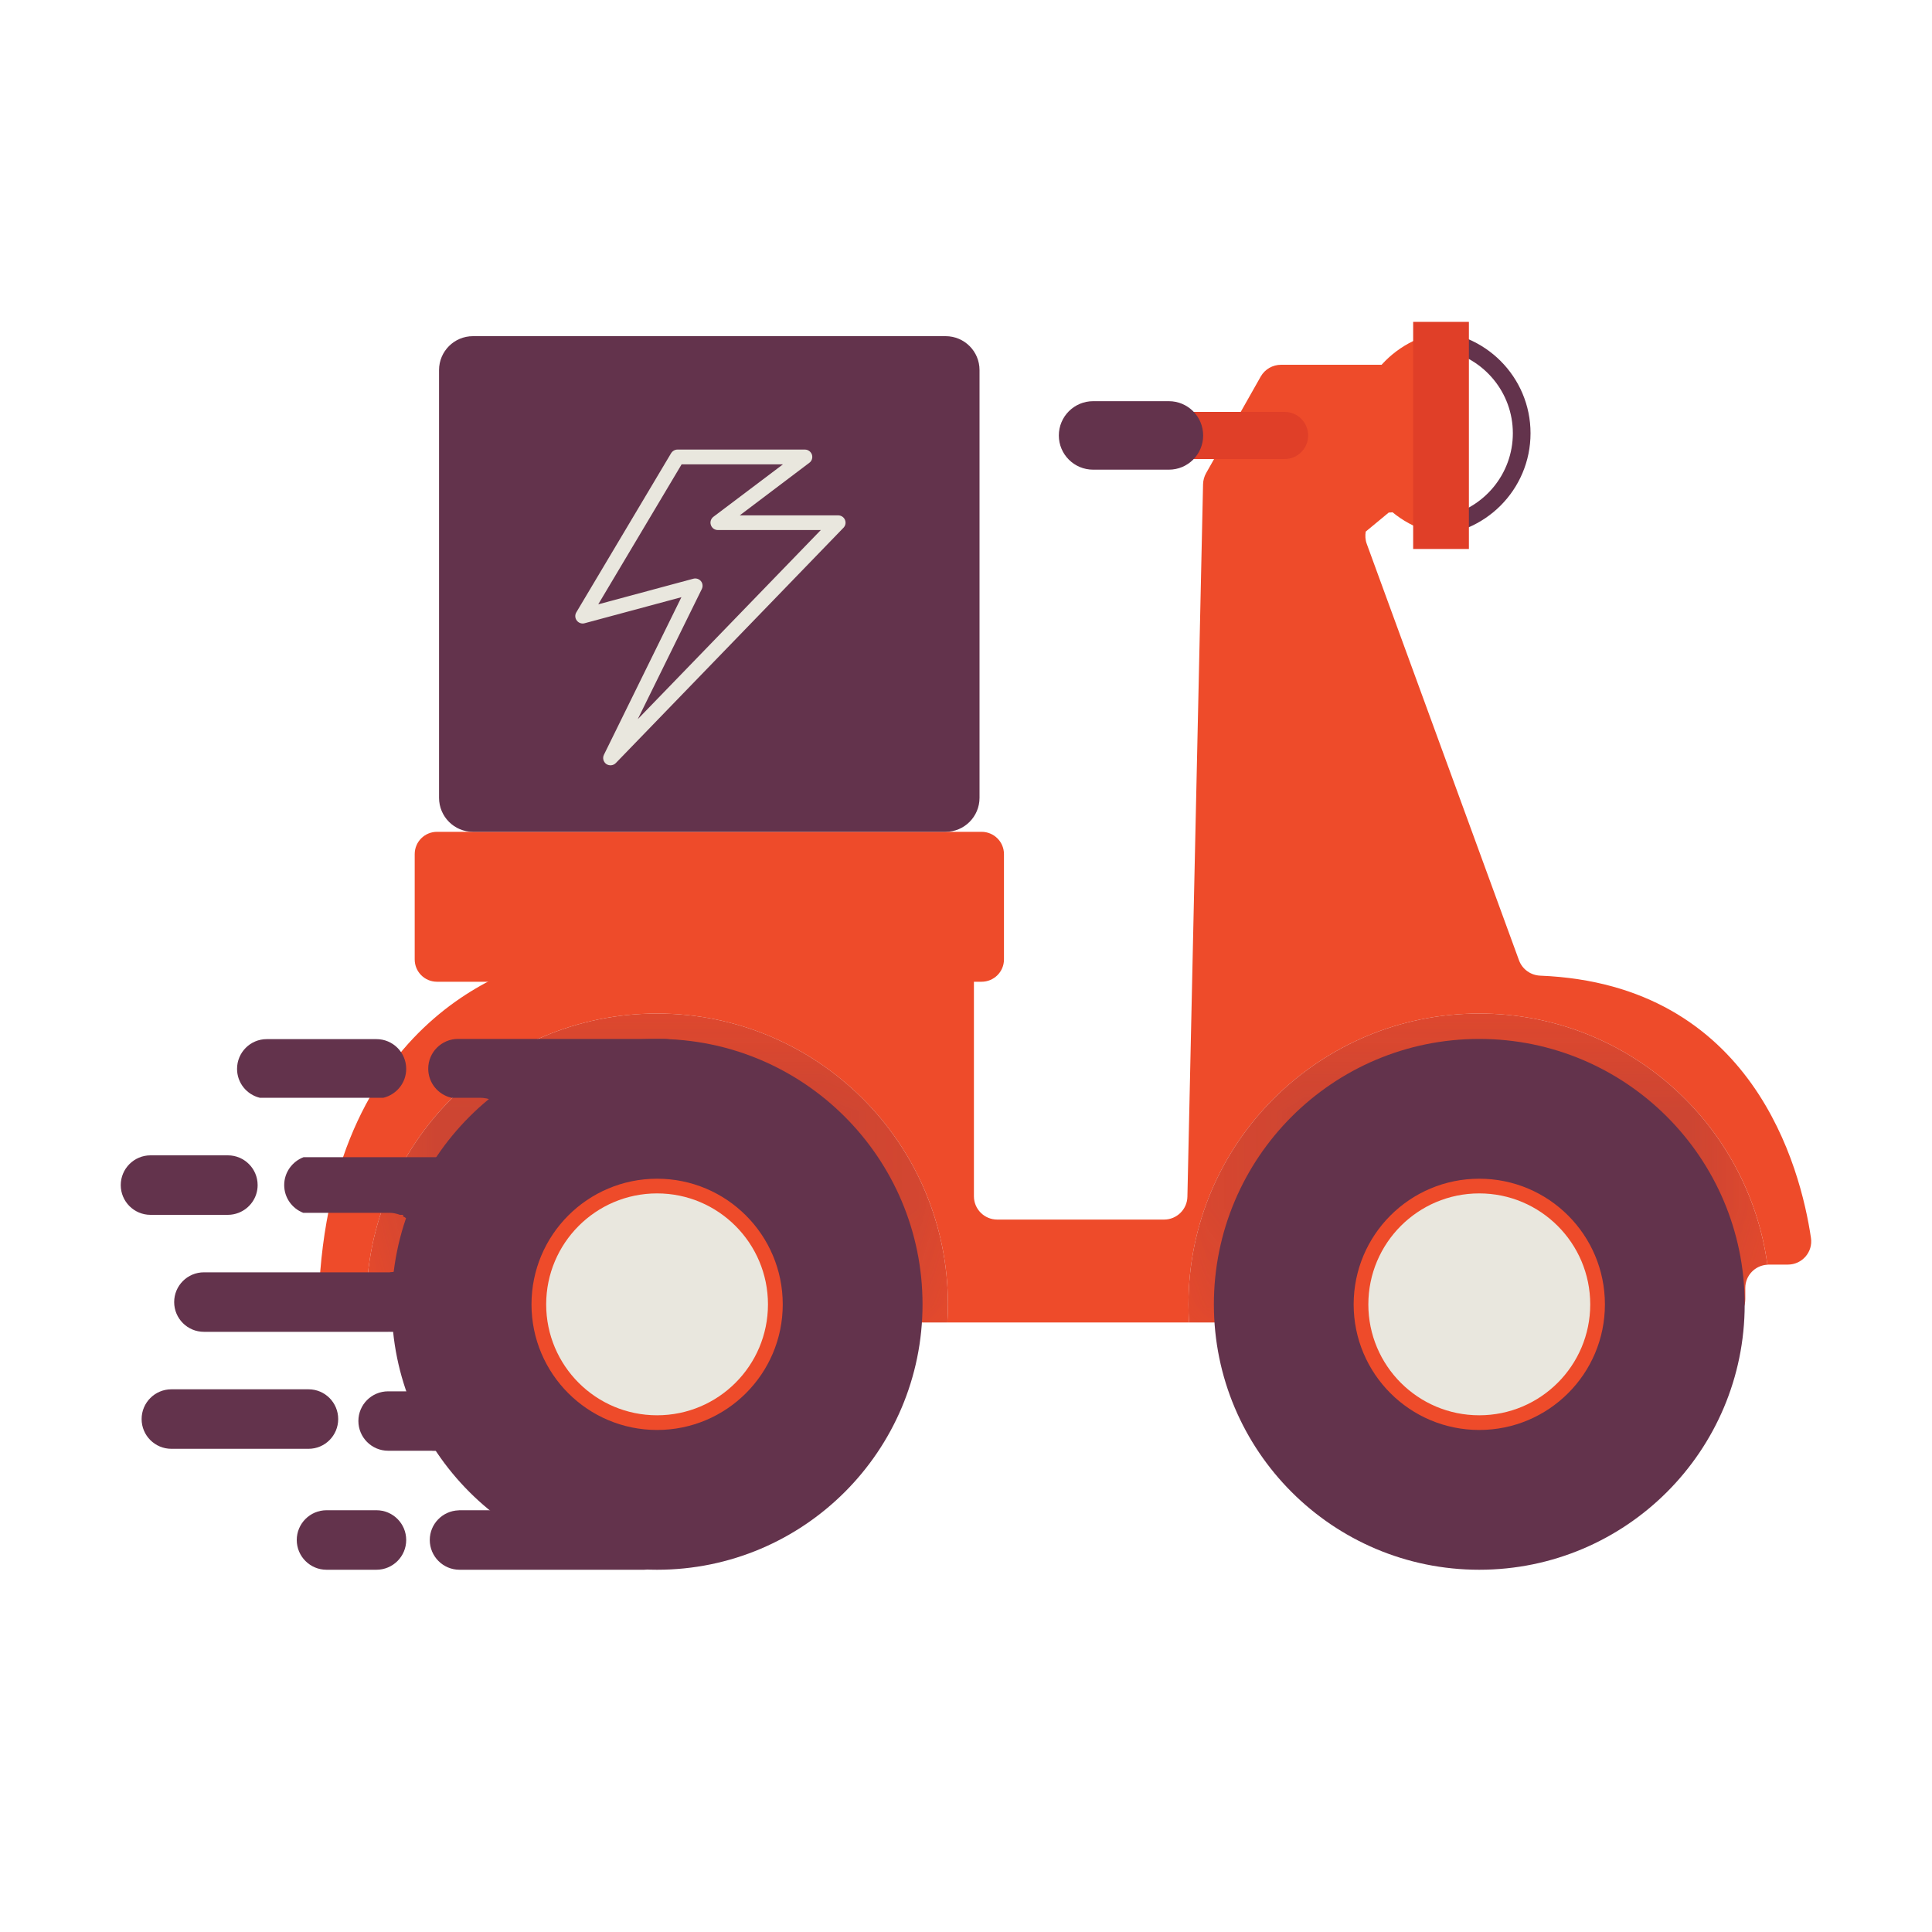 <svg width="20" height="20" viewBox="0 0 20 20" fill="none" xmlns="http://www.w3.org/2000/svg">
<path d="M10.082 10.163H10.161C10.289 10.163 10.393 10.06 10.393 9.932V8.842C10.393 8.714 10.289 8.611 10.161 8.611H4.524C4.396 8.611 4.293 8.714 4.293 8.842V9.932C4.293 10.06 4.396 10.163 4.524 10.163H10.082Z" fill="#EE4B2A"/>
<path d="M10.14 8.259V3.831C10.14 3.637 9.983 3.48 9.789 3.48H4.896C4.702 3.48 4.545 3.637 4.545 3.831V8.259C4.545 8.453 4.702 8.611 4.896 8.611H9.789C9.983 8.611 10.14 8.453 10.14 8.259Z" fill="#63334C"/>
<path d="M18.747 12.815C18.64 12.092 18.149 10.189 15.945 10.1C15.846 10.096 15.759 10.034 15.725 9.942L14.149 5.631C14.133 5.588 14.131 5.544 14.138 5.503L14.376 5.306C14.514 5.306 14.624 5.191 14.617 5.053L14.57 4.007C14.564 3.877 14.458 3.776 14.329 3.776H13.262C13.175 3.776 13.094 3.822 13.051 3.898L12.486 4.897C12.466 4.933 12.455 4.972 12.454 5.013L12.292 12.387C12.29 12.519 12.182 12.625 12.05 12.625H10.324C10.19 12.625 10.082 12.517 10.082 12.384V10.139C10.082 10.005 9.974 9.897 9.84 9.897H5.82C5.807 9.897 5.794 9.898 5.78 9.901C5.545 9.941 3.411 10.392 3.299 13.439C3.294 13.576 3.404 13.69 3.541 13.69H3.798C3.794 13.628 3.792 13.566 3.792 13.503C3.792 11.84 5.14 10.492 6.802 10.492C8.465 10.492 9.813 11.84 9.813 13.503C9.813 13.566 9.811 13.628 9.807 13.69H12.309C12.305 13.628 12.303 13.566 12.303 13.503C12.303 11.84 13.651 10.492 15.313 10.492C16.837 10.492 18.095 11.624 18.296 13.092C18.3 13.092 18.304 13.091 18.309 13.091H18.508C18.655 13.091 18.769 12.961 18.747 12.815Z" fill="#EE4B2A"/>
<path d="M6.802 10.492C5.14 10.492 3.792 11.84 3.792 13.503C3.792 13.566 3.794 13.628 3.798 13.69H9.807C9.811 13.628 9.813 13.566 9.813 13.503C9.813 11.84 8.465 10.492 6.802 10.492Z" fill="#EE4B2A"/>
<mask id="mask0_830_5407" style="mask-type:luminance" maskUnits="userSpaceOnUse" x="3" y="10" width="7" height="4">
<path d="M3.792 10.492H9.813V13.69H3.792V10.492Z" fill="white"/>
</mask>
<g mask="url(#mask0_830_5407)">
<g opacity="0.24">
<path d="M6.803 10.492C5.14 10.492 3.792 11.84 3.792 13.503C3.792 13.566 3.794 13.628 3.798 13.69H9.807C9.811 13.628 9.813 13.566 9.813 13.503C9.813 11.84 8.465 10.492 6.803 10.492Z" fill="#63334C"/>
</g>
</g>
<path d="M15.313 10.492C13.651 10.492 12.303 11.84 12.303 13.503C12.303 13.566 12.305 13.628 12.309 13.69H17.825C17.959 13.69 18.067 13.582 18.067 13.448V13.333C18.067 13.204 18.168 13.099 18.296 13.092C18.095 11.624 16.837 10.492 15.313 10.492Z" fill="#EE4B2A"/>
<mask id="mask1_830_5407" style="mask-type:luminance" maskUnits="userSpaceOnUse" x="12" y="10" width="7" height="4">
<path d="M12.303 10.492H18.296V13.69H12.303V10.492Z" fill="white"/>
</mask>
<g mask="url(#mask1_830_5407)">
<g opacity="0.24">
<path d="M15.313 10.492C13.65 10.492 12.302 11.84 12.302 13.503C12.302 13.566 12.305 13.628 12.309 13.69H17.825C17.958 13.69 18.067 13.582 18.067 13.448V13.333C18.067 13.204 18.168 13.1 18.295 13.093C18.095 11.624 16.837 10.492 15.313 10.492Z" fill="#63334C"/>
</g>
</g>
<path d="M6.946 10.762C6.925 10.758 6.903 10.755 6.881 10.755H6.758H4.741C4.571 10.755 4.433 10.893 4.433 11.063C4.433 11.21 4.536 11.333 4.674 11.364H4.97C4.99 11.364 5.01 11.366 5.029 11.37C5.032 11.37 5.034 11.371 5.037 11.371C5.175 11.402 5.278 11.525 5.278 11.672C5.278 11.804 5.194 11.916 5.077 11.96C5.043 11.972 5.008 11.979 4.97 11.979H4.474H3.143C3.026 12.023 2.942 12.136 2.942 12.268C2.942 12.399 3.024 12.51 3.139 12.555H4.027C4.067 12.555 4.104 12.562 4.139 12.576H4.175C4.173 12.581 4.171 12.585 4.17 12.59C4.268 12.641 4.335 12.744 4.335 12.863C4.335 13.03 4.202 13.166 4.035 13.17C4.035 13.171 4.035 13.171 4.035 13.172C4.03 13.171 4.025 13.171 4.021 13.171H2.111C1.941 13.171 1.803 13.309 1.803 13.479C1.803 13.649 1.941 13.787 2.111 13.787H3.414H4.021C4.024 13.787 4.027 13.786 4.03 13.786C4.03 13.787 4.03 13.787 4.03 13.787H4.345C4.515 13.787 4.653 13.925 4.653 14.095C4.653 14.265 4.515 14.403 4.345 14.403H4.168H4.018C3.848 14.403 3.71 14.54 3.71 14.71C3.71 14.88 3.848 15.018 4.018 15.018H4.474C4.474 15.018 4.475 15.019 4.475 15.019H5.402C5.572 15.019 5.71 15.157 5.71 15.327C5.71 15.493 5.578 15.628 5.413 15.634H5.037H4.757C4.753 15.634 4.75 15.635 4.746 15.635C4.581 15.641 4.449 15.776 4.449 15.942C4.449 16.112 4.587 16.25 4.757 16.25H6.667C6.691 16.25 6.714 16.247 6.737 16.242C6.744 16.242 6.751 16.242 6.758 16.242C8.274 16.242 9.502 15.014 9.502 13.499C9.502 12.047 8.374 10.859 6.946 10.762Z" fill="#63334C"/>
<path d="M3.501 14.69C3.501 14.52 3.364 14.382 3.194 14.382H1.774C1.604 14.382 1.466 14.52 1.466 14.69C1.466 14.86 1.604 14.998 1.774 14.998H3.194C3.364 14.998 3.501 14.86 3.501 14.69Z" fill="#63334C"/>
<path d="M3.897 15.634H3.38C3.21 15.634 3.072 15.772 3.072 15.942C3.072 16.112 3.21 16.25 3.38 16.25H3.897C4.067 16.25 4.205 16.112 4.205 15.942C4.205 15.772 4.067 15.634 3.897 15.634Z" fill="#63334C"/>
<path d="M2.689 11.364H3.969C4.104 11.331 4.205 11.21 4.205 11.065C4.205 10.895 4.067 10.757 3.897 10.757H2.761C2.591 10.757 2.454 10.895 2.454 11.065C2.454 11.21 2.554 11.331 2.689 11.364Z" fill="#63334C"/>
<path d="M2.006 12.576H2.359C2.398 12.576 2.436 12.568 2.47 12.555C2.585 12.51 2.667 12.399 2.667 12.268C2.667 12.098 2.529 11.96 2.359 11.96H1.558C1.388 11.96 1.25 12.098 1.25 12.268C1.25 12.438 1.388 12.576 1.558 12.576H2.006Z" fill="#63334C"/>
<path d="M9.55 13.503C9.55 15.02 8.32 16.25 6.802 16.25C5.285 16.25 4.055 15.02 4.055 13.503C4.055 11.986 5.285 10.755 6.802 10.755C8.32 10.755 9.55 11.986 9.55 13.503Z" fill="#63334C"/>
<path d="M8.027 13.503C8.027 14.179 7.479 14.727 6.802 14.727C6.126 14.727 5.578 14.179 5.578 13.503C5.578 12.827 6.126 12.278 6.802 12.278C7.479 12.278 8.027 12.827 8.027 13.503Z" fill="#E9E7DE"/>
<path fill-rule="evenodd" clip-rule="evenodd" d="M5.502 13.503C5.502 14.221 6.084 14.803 6.802 14.803C7.521 14.803 8.103 14.221 8.103 13.503C8.103 12.784 7.521 12.202 6.802 12.202C6.084 12.202 5.502 12.784 5.502 13.503ZM6.802 14.651C6.168 14.651 5.654 14.137 5.654 13.503C5.654 12.869 6.168 12.354 6.802 12.354C7.436 12.354 7.95 12.869 7.95 13.503C7.95 14.137 7.436 14.651 6.802 14.651Z" fill="#EE4B2A"/>
<path d="M18.061 13.503C18.061 15.02 16.831 16.25 15.313 16.25C13.796 16.25 12.566 15.02 12.566 13.503C12.566 11.986 13.796 10.755 15.313 10.755C16.831 10.755 18.061 11.986 18.061 13.503Z" fill="#63334C"/>
<path d="M16.538 13.503C16.538 14.179 15.989 14.727 15.313 14.727C14.637 14.727 14.089 14.179 14.089 13.503C14.089 12.827 14.637 12.278 15.313 12.278C15.989 12.278 16.538 12.827 16.538 13.503Z" fill="#E9E7DE"/>
<path fill-rule="evenodd" clip-rule="evenodd" d="M14.013 13.503C14.013 14.221 14.595 14.803 15.313 14.803C16.032 14.803 16.614 14.221 16.614 13.503C16.614 12.784 16.032 12.202 15.313 12.202C14.595 12.202 14.013 12.784 14.013 13.503ZM15.313 14.651C14.679 14.651 14.165 14.137 14.165 13.503C14.165 12.869 14.679 12.354 15.313 12.354C15.947 12.354 16.462 12.869 16.462 13.503C16.462 14.137 15.947 14.651 15.313 14.651Z" fill="#EE4B2A"/>
<path d="M15.089 5.545C14.504 5.545 14.03 5.07 14.03 4.485C14.03 3.9 14.504 3.426 15.089 3.426" fill="#EE4B2A"/>
<path d="M14.784 3.426V5.545C15.369 5.545 15.844 5.07 15.844 4.485C15.844 3.9 15.369 3.426 14.784 3.426ZM14.966 3.627C15.363 3.711 15.661 4.064 15.661 4.485C15.661 4.906 15.363 5.259 14.966 5.343V3.627Z" fill="#63334C"/>
<path d="M15.206 5.683H14.629V3.332H15.206V5.683Z" fill="#E03F28"/>
<path d="M13.298 4.752H11.271C11.137 4.752 11.027 4.642 11.027 4.508C11.027 4.373 11.137 4.264 11.271 4.264H13.298C13.433 4.264 13.542 4.373 13.542 4.508C13.542 4.642 13.433 4.752 13.298 4.752Z" fill="#E03F28"/>
<path d="M12.1 4.862H11.316C11.12 4.862 10.961 4.704 10.961 4.508C10.961 4.312 11.12 4.153 11.316 4.153H12.1C12.296 4.153 12.455 4.312 12.455 4.508C12.455 4.704 12.296 4.862 12.1 4.862Z" fill="#63334C"/>
<path fill-rule="evenodd" clip-rule="evenodd" d="M6.276 7.909C6.307 7.93 6.349 7.926 6.375 7.899L8.731 5.464C8.753 5.442 8.759 5.41 8.747 5.381C8.735 5.353 8.707 5.335 8.677 5.335H7.658L8.378 4.791C8.405 4.772 8.415 4.737 8.405 4.706C8.394 4.675 8.365 4.654 8.333 4.654H7.013C6.986 4.654 6.961 4.669 6.947 4.692L5.966 6.339C5.95 6.366 5.952 6.399 5.971 6.424C5.99 6.449 6.022 6.46 6.051 6.452L7.054 6.182L6.252 7.813C6.235 7.847 6.246 7.887 6.276 7.909ZM6.602 7.445L7.265 6.098C7.278 6.071 7.275 6.039 7.256 6.016C7.237 5.993 7.206 5.983 7.177 5.991L6.193 6.256L7.056 4.807H8.105L7.385 5.35C7.359 5.37 7.348 5.404 7.359 5.435C7.369 5.466 7.398 5.487 7.431 5.487H8.497L6.602 7.445Z" fill="#E9E7DE"/>
</svg>
